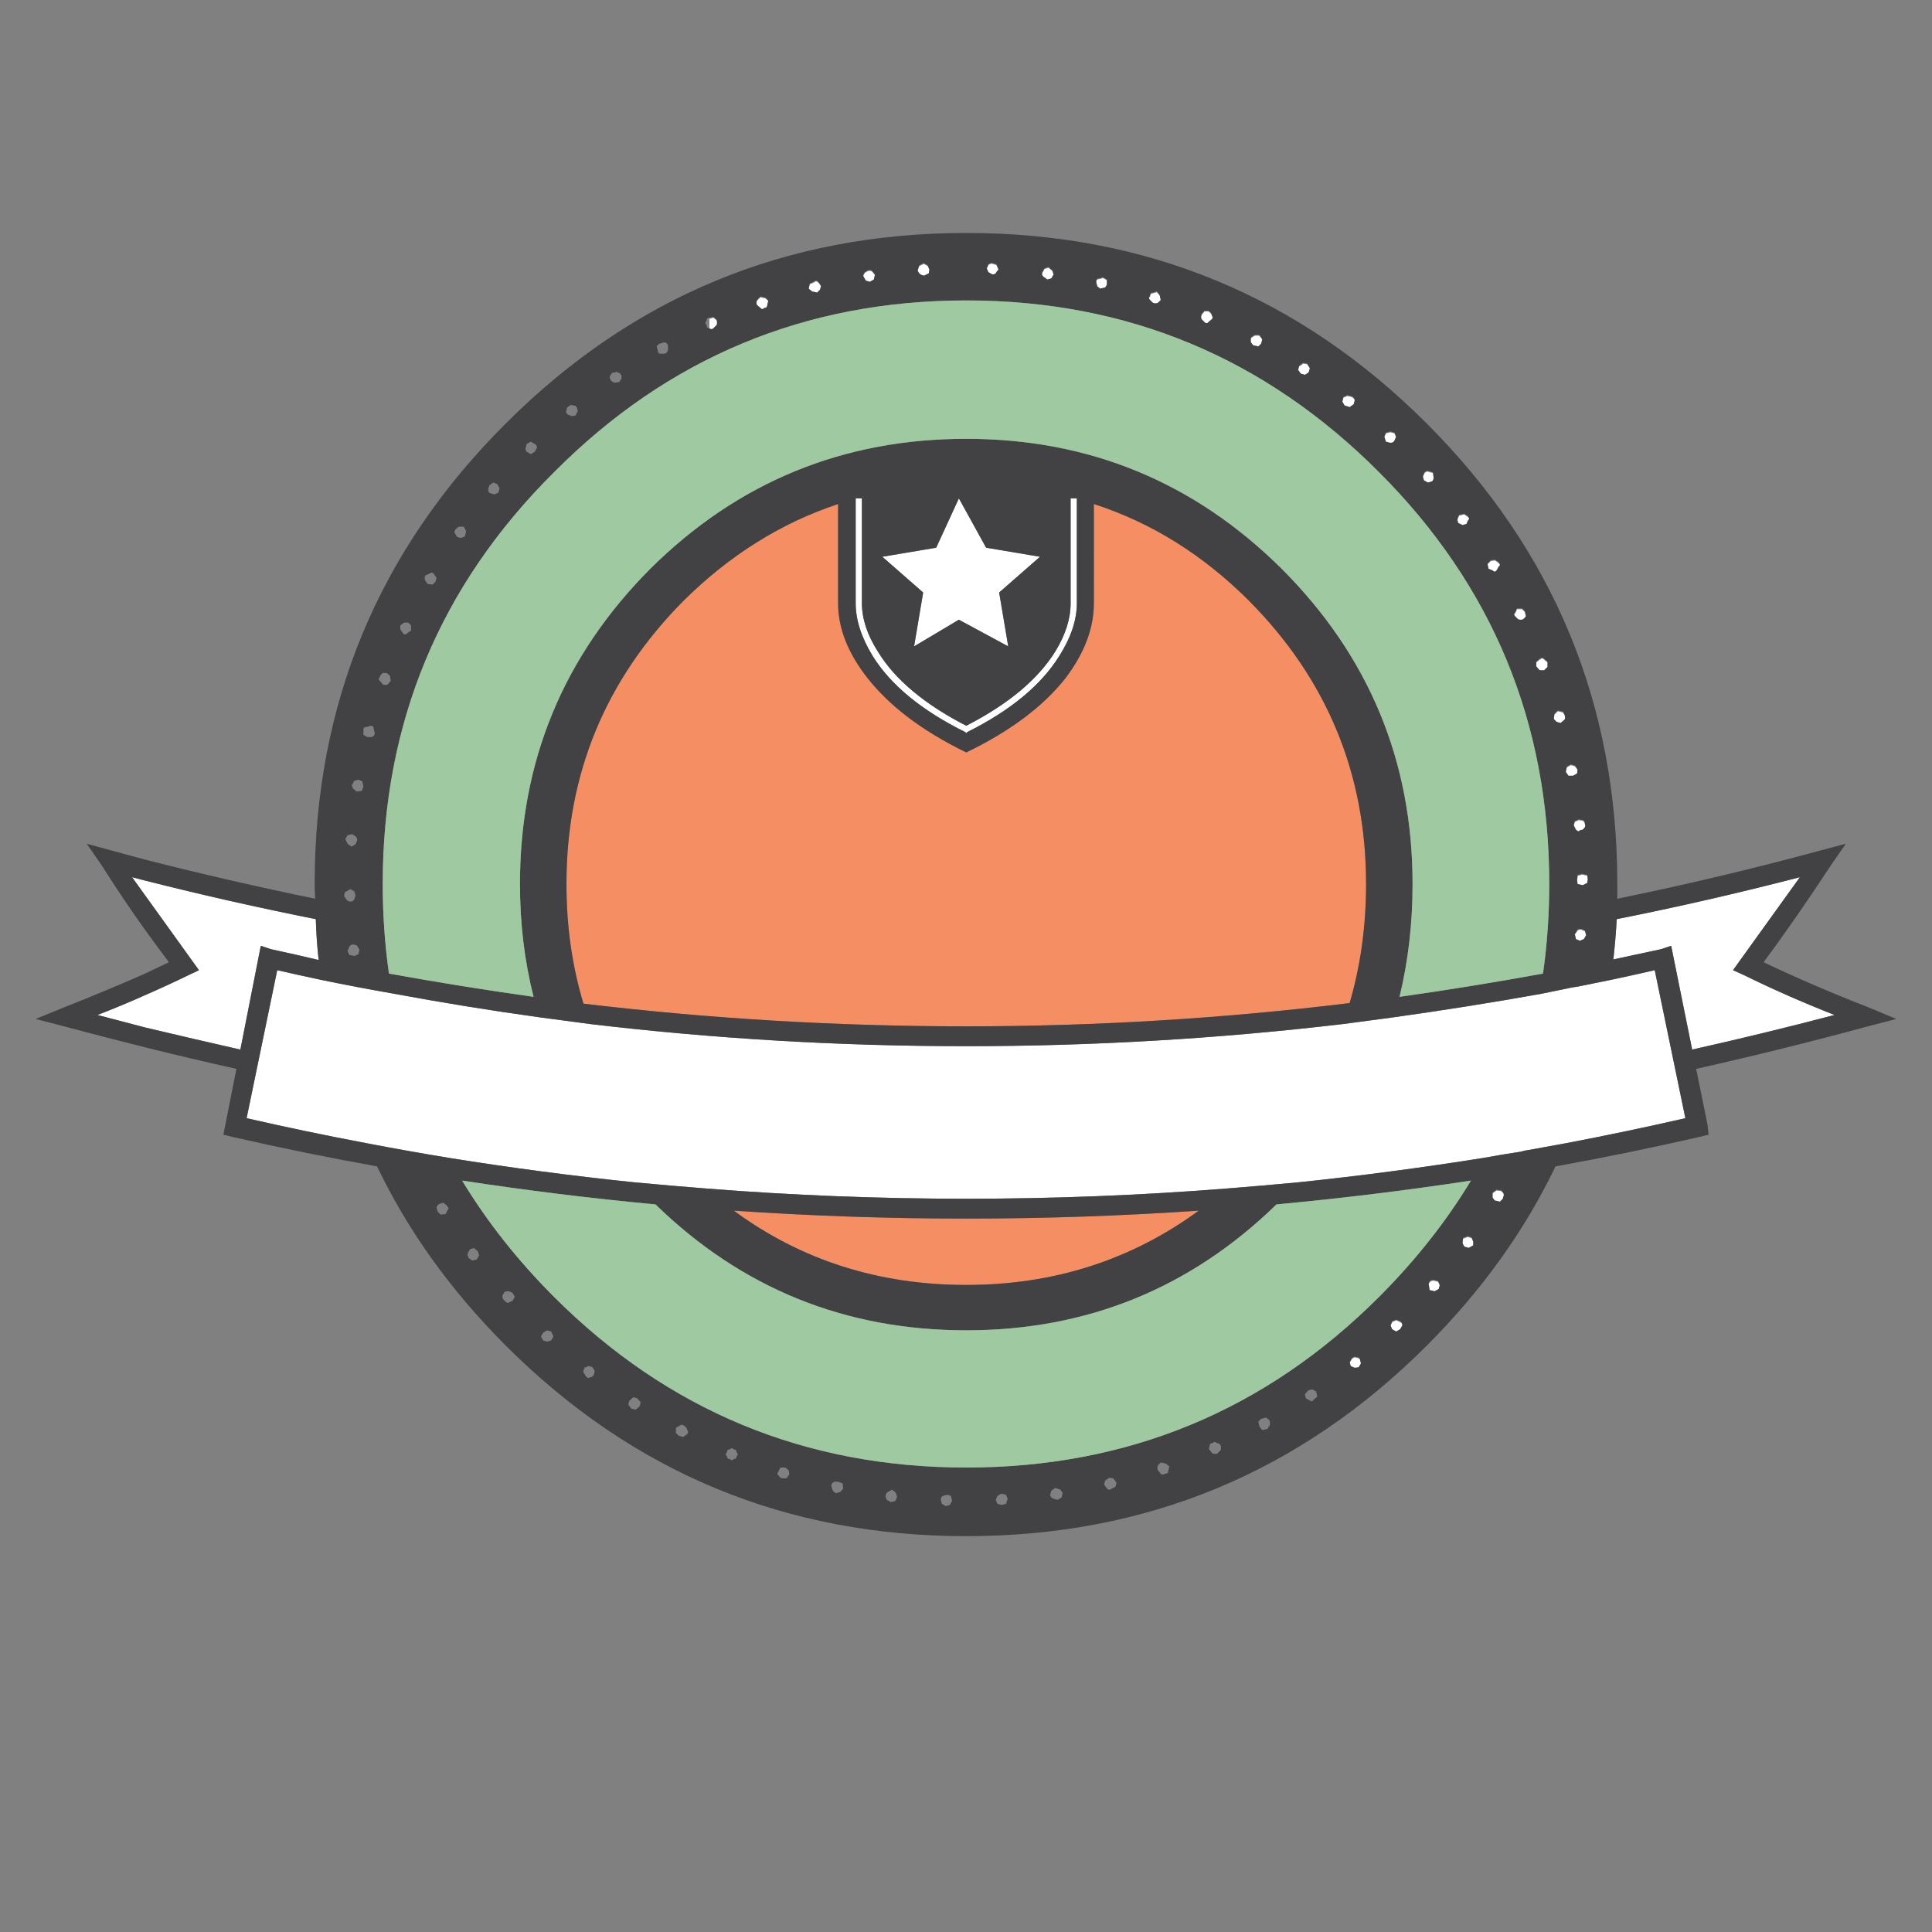 <?xml version="1.0" encoding="utf-8"?>
<!-- Generator: Adobe Illustrator 16.0.0, SVG Export Plug-In . SVG Version: 6.00 Build 0)  -->
<!DOCTYPE svg PUBLIC "-//W3C//DTD SVG 1.1//EN" "http://www.w3.org/Graphics/SVG/1.1/DTD/svg11.dtd">
<svg version="1.1" id="Layer_1" xmlns="http://www.w3.org/2000/svg" xmlns:xlink="http://www.w3.org/1999/xlink" x="0px" y="0px"
	 width="400px" height="400px" viewBox="0 0 400 400" enable-background="new 0 0 400 400" xml:space="preserve">
<rect x="0" y="0" width="400" height="400" fill="#808080" stroke="none"/>
<g>
	<path fill-rule="evenodd" clip-rule="evenodd" fill="#FFFFFF" d="M216.271,55.688l0.821-0.233l0.822,0.704l0.234,0.822l-0.47,0.823
		l-0.82,0.233l-0.823-0.586c-0.313-0.313-0.391-0.626-0.234-0.939L216.271,55.688z M228.833,59.681l-1.057,0.235l-0.586-0.47
		l-0.235-0.939c0-0.47,0.196-0.703,0.587-0.703l0.822-0.236l0.822,0.469v1.057L228.833,59.681z M250.203,64.495
		c0.469,0.313,0.704,0.627,0.704,0.94c0.234,0.234,0.234,0.508,0,0.821l-0.704,0.587c-0.236,0.313-0.509,0.313-0.823,0l-0.587-0.587
		c-0.156-0.313-0.156-0.665,0-1.056l0.587-0.705H250.203z M238.697,62.852l-0.588-0.587c-0.313-0.313-0.313-0.587,0-0.823
		c0-0.469,0.195-0.703,0.588-0.703l0.821-0.235l0.587,0.704l0.235,1.057l-0.588,0.587C239.439,63.008,239.087,63.008,238.697,62.852
		z M259.715,69.544c0.39-0.079,0.742-0.079,1.056,0l0.587,0.821l-0.236,0.94l-0.586,0.587l-1.057-0.235l-0.47-0.587
		c-0.078-0.313-0.078-0.666,0-1.058L259.715,69.544z M269.342,77.528l-0.588-0.822l0.235-0.822l0.821-0.587l0.822,0.118l0.588,0.939
		l-0.236,0.822c-0.078,0.156-0.352,0.352-0.821,0.587L269.342,77.528z M278.382,84.103l-0.47-0.821l0.234-0.939l0.822-0.352
		l0.939,0.235c0.392,0.235,0.587,0.509,0.587,0.822l-0.234,0.821l-0.822,0.588L278.382,84.103z M159.09,62.381l-0.235,0.939
		c0,0.392-0.196,0.587-0.587,0.587c-0.313,0.313-0.587,0.313-0.822,0l-0.704-0.587c-0.157-0.313-0.157-0.666,0-1.056l0.704-0.705
		l1.057,0.235L159.09,62.381z M147.701,65.787l0.704,0.587c0.079,0.469,0.079,0.822,0,1.056l-0.704,0.705
		c-0.235,0.235-0.509,0.235-0.822,0v-2.113L147.701,65.787z M192.083,55.102l0.353,0.823l-0.117,0.821l-0.938,0.471
		c-0.392,0-0.745-0.157-1.058-0.471l-0.352-0.587l0.352-1.057l0.939-0.469L192.083,55.102z M206.76,55.924l-0.47,0.586
		c-0.077,0.313-0.353,0.47-0.821,0.47l-0.822-0.47l-0.352-0.822l0.352-0.821c0.391-0.235,0.665-0.313,0.822-0.235l0.821,0.235
		L206.76,55.924z M180.693,56.394l0.47,0.587l-0.235,1.056l-0.823,0.47l-0.821-0.234l-0.47-0.822
		c-0.156-0.156-0.078-0.469,0.235-0.939l0.587-0.352C180.106,56.002,180.459,56.081,180.693,56.394z M169.774,60.152l-0.587,0.587
		l-1.055-0.235l-0.706-0.587l0.235-1.057l0.823-0.353c0.313-0.313,0.625-0.313,0.939,0c0.078,0.079,0.274,0.353,0.586,0.823
		L169.774,60.152z M308.675,116.157l0.821-0.117c0.392,0.235,0.667,0.43,0.822,0.587c0.313,0.313,0.313,0.587,0,0.822l-0.47,0.822
		c-0.233,0.313-0.508,0.313-0.82,0l-0.822-0.354l-0.236-1.056L308.675,116.157z M315.954,127.781l-0.588,0.587
		c-0.312,0.156-0.664,0.156-1.055,0l-0.587-0.587c-0.314-0.313-0.314-0.587,0-0.822l0.352-0.822h1.057l0.586,0.586L315.954,127.781z
		 M318.067,137.174l0.705-0.586c0.392-0.313,0.704-0.313,0.939,0l0.704,0.586v1.058l-0.704,0.705h-0.939l-0.705-0.822V137.174z
		 M323.586,147.506l0.353,0.588c0.156,0.47,0.156,0.821,0,1.057l-0.822,0.704l-0.82-0.235l-0.588-0.587l0.116-1.056l0.705-0.705
		L323.586,147.506z M326.053,158.661c0.156,0.157,0.352,0.431,0.587,0.822l-0.118,0.822l-0.822,0.469h-0.939l-0.586-0.821
		l0.234-1.058l0.822-0.47L326.053,158.661z M326.287,171.928l-0.47-0.938l0.235-0.822l0.82-0.353l0.823,0.119
		c0.312,0.156,0.47,0.468,0.47,0.938c0.156,0.235,0.077,0.508-0.235,0.823c-0.156,0.233-0.431,0.351-0.823,0.351
		C326.953,172.359,326.679,172.321,326.287,171.928z M327.696,183.436l-1.057-0.235l-0.118-0.823l0.118-1.057l0.939-0.233
		l1.056,0.233l0.118,0.822l-0.118,0.823L327.696,183.436z M326.287,194.59l-0.234-1.057l0.469-0.704
		c0.079-0.235,0.352-0.354,0.822-0.354l0.822,0.354l0.234,0.938l-0.47,0.823l-0.823,0.352L326.287,194.59z M294.938,97.958
		c0.313-0.313,0.627-0.391,0.938-0.234l0.823,0.234l0.116,1.057c0,0.391-0.116,0.666-0.352,0.823l-0.821,0.235l-0.822-0.471
		l-0.236-0.822L294.938,97.958z M288.714,91.383c-0.155,0.313-0.43,0.47-0.82,0.47l-0.94-0.235l-0.354-1.058l0.354-0.823l0.94-0.233
		l0.82,0.233l0.353,0.823L288.714,91.383z M302.1,106.764l1.058-0.234l0.703,0.469c0.392,0.391,0.432,0.666,0.117,0.822
		l-0.352,0.822l-0.822,0.235l-0.938-0.471l-0.118-0.822L302.1,106.764z M304.213,258.461c-0.156,0.08-0.508,0-1.056-0.232
		l-0.354-0.705l0.117-1.057l0.939-0.354l0.823,0.236l0.352,0.822v0.822L304.213,258.461z M297.051,267.504l-1.057-0.234
		l-0.118-0.824c-0.156-0.311-0.117-0.625,0.118-0.939c0.157-0.234,0.431-0.35,0.821-0.35l0.939,0.234l0.353,0.82l-0.233,0.822
		L297.051,267.504z M290.358,274.549l-0.471,0.822l-0.821,0.469l-0.821-0.469l-0.352-0.822l0.352-0.822l0.821-0.352l0.821,0.352
		C290.202,273.883,290.358,274.156,290.358,274.549z M281.316,283.236l-0.821,0.117l-0.821-0.352l-0.235-0.822l0.47-0.822
		c0.392-0.313,0.666-0.391,0.821-0.234c0.391,0,0.667,0.119,0.823,0.354l0.235,0.939L281.316,283.236z M309.496,248.717
		l-0.468-0.586v-1.059l0.82-0.586l0.939,0.117c0.392,0.313,0.587,0.627,0.587,0.939l-0.234,0.822l-0.586,0.588L309.496,248.717z"/>
	<path fill-rule="evenodd" clip-rule="evenodd" fill="#FFFFFF" d="M204.164,113.395l11.154,1.878l-8.453,7.396l1.879,11.155
		l-10.215-5.52l-9.275,5.52l1.878-11.155l-8.454-7.396l11.154-1.878l4.697-10.215L204.164,113.395z M178.452,103.18V124.9
		c0,3.21,1.095,6.537,3.287,9.981c3.522,5.791,9.628,10.918,18.316,15.38c8.689-4.462,14.834-9.589,18.435-15.38
		c2.113-3.445,3.17-6.771,3.17-9.981V103.18h1.291V124.9c0,3.443-1.213,7.084-3.64,10.92c-3.757,6.026-10.097,11.271-19.021,15.734
		l-0.234,0.234l-0.234-0.234c-9.001-4.462-15.381-9.708-19.138-15.734c-2.348-3.836-3.522-7.477-3.522-10.92V103.18H178.452z
		 M358.797,200.868l2.349,1.056c5.715,2.818,11.938,5.559,18.669,8.219c-9.862,2.584-19.686,4.971-29.471,7.164l-4.343-21.489
		l-2.114,0.706c-3.288,0.703-6.575,1.408-9.862,2.112c0.313-2.739,0.547-5.519,0.703-8.335c12.604-2.506,25.244-5.402,37.925-8.689
		L358.797,200.868z M81.234,205.682c10.098,1.877,20.233,3.521,30.409,4.932c3.444,0.469,6.967,0.939,10.568,1.408
		c25.752,3.053,51.7,4.578,77.844,4.578c26.065,0,52.054-1.525,77.963-4.578c3.444-0.469,6.967-0.939,10.566-1.408
		c10.098-1.41,20.195-3.016,30.294-4.814c1.878-0.391,3.796-0.783,5.753-1.174c0.625-0.156,1.291-0.273,1.996-0.354
		c2.27-0.469,4.579-0.938,6.927-1.408c2.975-0.627,5.989-1.293,9.041-1.996l6.341,30.644c-8.219,1.879-16.438,3.6-24.657,5.166
		c-2.583,0.471-5.166,0.939-7.749,1.41c-0.627,0.078-1.174,0.195-1.644,0.352c-2.583,0.391-5.167,0.822-7.749,1.291
		c-12.759,2.035-25.519,3.719-38.276,5.049c-5.011,0.471-9.981,0.9-14.912,1.293c-17.847,1.408-35.811,2.113-53.894,2.113
		c-18.08,0-36.006-0.705-53.775-2.113c-5.009-0.393-10.019-0.822-15.029-1.293c-12.837-1.33-25.595-3.014-38.276-5.049
		c-5.715-0.939-11.428-1.957-17.143-3.053c-8.297-1.566-16.555-3.287-24.773-5.166l6.339-30.644
		c3.054,0.703,6.067,1.369,9.041,1.996C71.371,203.881,76.302,204.82,81.234,205.682z M30.041,182.315
		c11.741,2.974,23.521,5.637,35.342,7.985c0.079,2.816,0.274,5.635,0.588,8.453c-3.29-0.782-6.577-1.526-9.863-2.229l-2.114-0.706
		l-4.228,21.489c-6.575-1.488-13.149-3.016-19.725-4.58c-3.288-0.863-6.575-1.723-9.862-2.584c3.443-1.33,6.731-2.701,9.862-4.109
		c3.054-1.33,6.028-2.699,8.924-4.109l2.229-1.056l-13.854-19.256C28.28,181.846,29.18,182.081,30.041,182.315z"/>
	<path fill-rule="evenodd" clip-rule="evenodd" fill="#F68E63" d="M141.467,124.431c9.548-9.471,20.233-16.164,32.053-20.077V124.9
		c0,5.167,2.035,10.333,6.106,15.5c4.617,5.871,11.428,10.997,20.428,15.381c9.079-4.384,15.93-9.51,20.548-15.381
		c3.914-5.167,5.87-10.333,5.87-15.5v-20.546c11.899,3.835,22.623,10.528,32.173,20.077c16.124,16.282,24.187,35.812,24.187,58.589
		c0,8.688-1.136,16.908-3.404,24.658c-26.223,3.209-52.681,4.813-79.373,4.813c-26.691,0-53.108-1.566-79.254-4.695
		c-2.348-7.75-3.522-16.007-3.522-24.775C117.278,160.243,125.342,140.713,141.467,124.431z M151.916,250.65
		c15.969,1.096,32.015,1.645,48.139,1.645c16.125,0,32.172-0.549,48.14-1.645c-14.011,10.254-30.057,15.383-48.14,15.383
		C181.896,266.033,165.849,260.904,151.916,250.65z"/>
	<path fill-rule="evenodd" clip-rule="evenodd" fill="#424143" d="M179.626,140.4c-4.071-5.167-6.106-10.333-6.106-15.5v-20.546
		c-11.82,3.913-22.505,10.606-32.053,20.077c-16.125,16.282-24.188,35.812-24.188,58.589c0,8.768,1.174,17.025,3.522,24.775
		c26.146,3.129,52.563,4.695,79.254,4.695c26.692,0,53.15-1.604,79.373-4.813c2.269-7.75,3.404-15.969,3.404-24.658
		c0-22.777-8.063-42.307-24.187-58.589c-9.55-9.549-20.273-16.242-32.173-20.077V124.9c0,5.167-1.956,10.333-5.87,15.5
		c-4.618,5.871-11.469,10.997-20.548,15.381C191.054,151.397,184.244,146.271,179.626,140.4z M178.452,103.18h-1.292V124.9
		c0,3.443,1.174,7.084,3.522,10.92c3.757,6.026,10.137,11.271,19.138,15.734l0.234,0.234l0.234-0.234
		c8.925-4.462,15.265-9.708,19.021-15.734c2.427-3.836,3.64-7.477,3.64-10.92V103.18h-1.291V124.9c0,3.21-1.057,6.537-3.17,9.981
		c-3.601,5.791-9.745,10.918-18.435,15.38c-8.688-4.462-14.793-9.589-18.316-15.38c-2.192-3.445-3.287-6.771-3.287-9.981V103.18z
		 M198.529,103.18l-4.697,10.215l-11.154,1.878l8.454,7.396l-1.878,11.155l9.275-5.52l10.215,5.52l-1.879-11.155l8.453-7.396
		l-11.154-1.878L198.529,103.18z M169.998,59.15c-0.313-0.47-0.509-0.744-0.587-0.823c-0.313-0.313-0.626-0.313-0.939,0
		l-0.822,0.353l-0.235,1.057l0.706,0.587l1.056,0.235l0.587-0.587L169.998,59.15z M181.151,56.802l-0.469-0.587
		c-0.234-0.314-0.588-0.393-1.056-0.236l-0.588,0.353c-0.313,0.47-0.391,0.783-0.235,0.939l0.471,0.822l0.82,0.234l0.823-0.47
		L181.151,56.802z M204.635,54.688l-0.353,0.821l0.353,0.822l0.822,0.47c0.469,0,0.743-0.157,0.822-0.47l0.468-0.587l-0.468-1.056
		l-0.822-0.235C205.299,54.375,205.025,54.453,204.635,54.688z M192.423,55.745l-0.353-0.823l-0.822-0.469l-0.939,0.469
		l-0.353,1.057l0.353,0.587c0.313,0.313,0.667,0.47,1.057,0.47l0.939-0.47L192.423,55.745z M148.393,66.194l-0.705-0.587
		l-1.056,0.235c-0.234,0-0.353,0.195-0.353,0.587c-0.312,0.313-0.312,0.587,0,0.821c0,0.47,0.196,0.706,0.587,0.706
		c0.314,0.235,0.587,0.235,0.822,0l0.705-0.706C148.473,67.017,148.473,66.663,148.393,66.194z M159.079,62.202l-0.587-0.586
		l-1.057-0.235l-0.704,0.706c-0.158,0.391-0.158,0.743,0,1.056l0.704,0.587c0.235,0.313,0.509,0.313,0.822,0
		c0.391,0,0.587-0.195,0.587-0.587L159.079,62.202z M119.626,85.098l-0.233-0.823c-0.157-0.233-0.432-0.351-0.823-0.351
		c-0.313-0.157-0.587-0.078-0.822,0.234c-0.313,0.078-0.471,0.353-0.471,0.823c-0.155,0.234-0.078,0.508,0.236,0.822l0.822,0.352
		l0.822-0.119L119.626,85.098z M127.729,76.997l-1.057,0.234l-0.352,0.586c-0.156,0.236-0.078,0.587,0.235,1.058l0.587,0.352
		l1.057-0.117l0.469-0.706c0.08-0.391,0-0.743-0.234-1.057L127.729,76.997z M137.474,70.891l-0.821,0.235
		c-0.156,0-0.392,0.195-0.705,0.587l0.235,0.821c0,0.47,0.197,0.705,0.588,0.705h0.822c0.469-0.157,0.704-0.47,0.704-0.939v-0.823
		C138.14,71.086,137.865,70.891,137.474,70.891z M280.249,83.688l0.234-0.821c0-0.313-0.195-0.588-0.588-0.823l-0.938-0.235
		l-0.822,0.352l-0.233,0.938l0.468,0.823l1.059,0.351L280.249,83.688z M268.741,76.527l0.587,0.821l0.823,0.236
		c0.469-0.236,0.744-0.432,0.821-0.587l0.235-0.822l-0.588-0.938l-0.821-0.118l-0.822,0.587L268.741,76.527z M259.701,69.365
		l-0.705,0.469c-0.078,0.393-0.078,0.744,0,1.057l0.471,0.586l1.056,0.236l0.587-0.587l0.234-0.94l-0.586-0.821
		C260.444,69.286,260.093,69.286,259.701,69.365z M240.328,62.085l-0.233-1.058l-0.589-0.704l-0.822,0.235
		c-0.391,0-0.587,0.234-0.587,0.705c-0.313,0.235-0.313,0.509,0,0.822l0.587,0.586c0.392,0.156,0.743,0.156,1.058,0L240.328,62.085z
		 M250.19,64.315h-0.821l-0.588,0.706c-0.156,0.391-0.156,0.743,0,1.056l0.588,0.587c0.313,0.313,0.586,0.313,0.821,0l0.705-0.587
		c0.233-0.313,0.233-0.587,0-0.821C250.896,64.942,250.661,64.628,250.19,64.315z M229.174,57.857l-0.82-0.469l-0.823,0.235
		c-0.392,0-0.588,0.234-0.588,0.704l0.235,0.939l0.587,0.47l1.056-0.235l0.354-0.587V57.857z M216.259,55.509l-0.47,0.822
		c-0.156,0.313-0.078,0.626,0.234,0.939l0.823,0.587l0.819-0.234l0.472-0.822l-0.235-0.823l-0.823-0.704L216.259,55.509z
		 M200.055,90.852c25.44,0,47.2,8.962,65.282,26.886c18.082,18.083,27.122,39.843,27.122,65.282c0,8.141-0.899,15.93-2.7,23.365
		c9.94-1.408,19.843-3.014,29.706-4.814c0.86-6.025,1.291-12.21,1.291-18.55c0-33.346-11.741-61.76-35.224-85.242
		c-23.64-23.716-52.132-35.576-85.478-35.576c-33.345,0-61.798,11.86-85.357,35.576c-23.641,23.482-35.46,51.896-35.46,85.242
		c0,6.34,0.431,12.525,1.292,18.55c9.941,1.801,19.921,3.406,29.94,4.814c-1.878-7.435-2.817-15.224-2.817-23.365
		c0-25.439,9.001-47.2,27.005-65.282C152.737,99.814,174.538,90.852,200.055,90.852z M79.237,141.691
		c0.391,0.155,0.743,0.155,1.056,0l0.588-0.705l-0.118-1.057l-0.704-0.587h-0.822c-0.391,0.313-0.586,0.587-0.586,0.822
		c-0.313,0.314-0.313,0.588,0,0.823L79.237,141.691z M83.699,128.893l-0.822,0.586v0.823l0.587,0.822
		c0.235,0.313,0.51,0.313,0.822,0l0.822-0.587v-1.058l-0.586-0.586H83.699z M90.157,120.439l0.235-0.822
		c-0.313-0.392-0.509-0.665-0.588-0.822c-0.313-0.313-0.625-0.313-0.938,0l-0.822,0.351c-0.157,0.471-0.157,0.823,0,1.058
		l0.469,0.705l1.057,0.118L90.157,120.439z M94.97,109.05l-0.587,0.469c-0.313,0.392-0.391,0.667-0.234,0.823l0.469,0.822
		l0.822,0.234l0.823-0.352l0.235-1.058l-0.469-0.938H94.97z M102.955,100.245l-0.822-0.352l-0.823,0.587l-0.235,0.821
		c0,0.47,0.157,0.744,0.47,0.822l0.822,0.236l0.821-0.352l0.235-0.94L102.955,100.245z M111.174,92.729
		c0-0.391-0.157-0.665-0.47-0.822l-0.822-0.47l-0.823,0.47l-0.234,0.822c-0.079,0.235,0,0.509,0.234,0.822l0.823,0.471l0.822-0.471
		L111.174,92.729z M21.118,179.263l-3.17-4.58l5.167,1.41c2.269,0.625,4.578,1.252,6.926,1.88c11.664,2.974,23.405,5.674,35.224,8.1
		c-0.078-1.017-0.117-2.036-0.117-3.053c0-37.259,13.19-69.039,39.568-95.339c26.3-26.301,58.081-39.45,95.338-39.45
		c37.259,0,69.04,13.149,95.34,39.45c26.301,26.301,39.452,58.081,39.452,95.339c0,1.017,0,2.036,0,3.053
		c14.167-2.896,28.179-6.223,42.032-9.98l5.283-1.41l-3.17,4.58c-4.774,7.28-9.393,13.934-13.854,19.959
		c6.732,3.209,14.011,6.342,21.839,9.393l5.636,2.35l-5.87,1.525c-11.819,3.209-23.678,6.146-35.577,8.807l2.349,11.506l0.236,2.115
		l-1.879,0.469c-9.941,2.27-19.882,4.305-29.824,6.105c-6.418,13.385-15.303,25.754-26.652,37.104
		c-26.3,26.299-58.081,39.449-95.34,39.449c-37.258,0-69.038-13.15-95.338-39.449c-11.35-11.35-20.234-23.719-26.653-37.104
		c-10.019-1.801-19.999-3.836-29.94-6.105l-1.879-0.469l2.701-13.621c-6.339-1.41-12.642-2.896-18.904-4.461
		c-5.636-1.41-11.232-2.857-16.79-4.346l-5.871-1.525l5.753-2.35c5.949-2.348,11.584-4.697,16.907-7.045
		c1.644-0.782,3.288-1.564,4.931-2.348c-1.643-2.191-3.287-4.421-4.931-6.692C27.067,188.382,24.093,183.959,21.118,179.263z
		 M41.195,200.868l-2.229,1.056c-2.896,1.41-5.871,2.779-8.924,4.109c-3.131,1.408-6.419,2.779-9.862,4.109
		c3.288,0.861,6.575,1.721,9.862,2.584c6.576,1.564,13.15,3.092,19.725,4.58l4.228-21.489l2.114,0.706
		c3.287,0.703,6.574,1.447,9.863,2.229c-0.314-2.817-0.509-5.636-0.588-8.453c-11.82-2.348-23.601-5.011-35.342-7.985
		c-0.861-0.235-1.761-0.469-2.7-0.704L41.195,200.868z M99.198,259.926l-0.235-0.82c-0.156-0.158-0.431-0.393-0.822-0.707
		l-0.822,0.234l-0.469,0.822c-0.079,0.314,0,0.666,0.235,1.059l0.704,0.469l0.939-0.234L99.198,259.926z M90.627,250.885
		l0.587,0.586l1.056-0.115l0.471-0.939c0.235-0.08,0.156-0.354-0.234-0.822l-0.705-0.588l-0.822,0.234
		c-0.391,0.236-0.587,0.51-0.587,0.822L90.627,250.885z M73.954,195.818c-0.391-0.234-0.744-0.313-1.057-0.234
		c-0.234,0-0.43,0.156-0.587,0.47l-0.353,0.821l0.353,0.822l1.057,0.235l0.823-0.353l0.233-0.939L73.954,195.818z M71.723,184.546
		c-0.313,0.079-0.47,0.432-0.47,1.058l0.47,0.587c0.157,0.313,0.431,0.469,0.822,0.469s0.665-0.156,0.822-0.469l0.235-0.823
		l-0.235-0.822l-0.822-0.47L71.723,184.546z M72.897,172.688l-0.939,0.235l-0.469,0.821l0.469,0.939
		c0.078,0.08,0.353,0.275,0.822,0.588l0.822-0.469l0.352-0.822c0-0.391-0.117-0.665-0.352-0.822L72.897,172.688z M75.245,162.825
		l-0.234-1.057l-0.821-0.352l-0.823,0.235l-0.47,0.822c-0.078,0.235,0,0.508,0.235,0.821l0.705,0.588l1.057-0.118L75.245,162.825z
		 M75.245,151.084v1.057l0.822,0.469h0.822c0.47-0.155,0.705-0.43,0.705-0.822l-0.235-0.939c0-0.391-0.195-0.587-0.588-0.587
		l-0.821,0.235C75.48,150.497,75.245,150.692,75.245,151.084z M81.234,205.682c-4.932-0.861-9.863-1.801-14.795-2.818
		c-2.974-0.627-5.987-1.293-9.041-1.996l-6.339,30.644c8.219,1.879,16.477,3.6,24.773,5.166c5.715,1.096,11.428,2.113,17.143,3.053
		c12.681,2.035,25.438,3.719,38.276,5.049c5.01,0.471,10.02,0.9,15.029,1.293c17.769,1.408,35.695,2.113,53.775,2.113
		c18.083,0,36.047-0.705,53.894-2.113c4.931-0.393,9.901-0.822,14.912-1.293c12.758-1.33,25.518-3.014,38.276-5.049
		c2.582-0.469,5.166-0.9,7.749-1.291c0.47-0.156,1.017-0.273,1.644-0.352c2.583-0.471,5.166-0.939,7.749-1.41
		c8.22-1.566,16.438-3.287,24.657-5.166l-6.341-30.644c-3.052,0.703-6.066,1.369-9.041,1.996c-2.348,0.471-4.657,0.939-6.927,1.408
		c-0.705,0.08-1.371,0.197-1.996,0.354c-1.957,0.391-3.875,0.783-5.753,1.174c-10.099,1.799-20.196,3.404-30.294,4.814
		c-3.6,0.469-7.122,0.939-10.566,1.408c-25.909,3.053-51.897,4.578-77.963,4.578c-26.144,0-52.092-1.525-77.844-4.578
		c-3.601-0.469-7.124-0.939-10.568-1.408C101.467,209.203,91.332,207.559,81.234,205.682z M326.51,192.649l-0.47,0.704l0.233,1.058
		l0.823,0.351l0.821-0.351l0.471-0.823l-0.235-0.938l-0.822-0.354C326.861,192.295,326.588,192.413,326.51,192.649z M326.627,183.02
		l1.056,0.236l0.939-0.47l0.118-0.822l-0.118-0.822l-1.057-0.235l-0.938,0.235l-0.117,1.056L326.627,183.02z M328.153,170.692
		c0-0.47-0.156-0.783-0.471-0.938l-0.821-0.119l-0.821,0.352l-0.235,0.823l0.469,0.939c0.393,0.392,0.666,0.43,0.823,0.118
		c0.392,0,0.665-0.118,0.821-0.353C328.231,171.199,328.309,170.928,328.153,170.692z M326.04,158.48l-0.822-0.235l-0.822,0.47
		l-0.234,1.058l0.587,0.821h0.939l0.822-0.469l0.117-0.822C326.392,158.912,326.195,158.638,326.04,158.48z M321.813,147.797
		l-0.118,1.056l0.587,0.587l0.822,0.234l0.82-0.703c0.158-0.235,0.158-0.587,0-1.058l-0.351-0.587l-1.056-0.234L321.813,147.797z
		 M318.055,136.994v0.939l0.706,0.822h0.938l0.704-0.704v-1.058l-0.704-0.587c-0.234-0.313-0.548-0.313-0.938,0L318.055,136.994z
		 M315.355,128.188l0.586-0.587l-0.234-1.057l-0.588-0.588h-1.056l-0.353,0.823c-0.313,0.234-0.313,0.508,0,0.822l0.587,0.587
		C314.689,128.344,315.041,128.344,315.355,128.188z M309.015,118.091c0.314,0.313,0.587,0.313,0.821,0l0.47-0.822
		c0.313-0.234,0.313-0.509,0-0.822c-0.155-0.157-0.431-0.352-0.82-0.587l-0.823,0.117l-0.703,0.705l0.234,1.056L309.015,118.091z
		 M151.916,250.65c13.934,10.254,29.98,15.383,48.139,15.383c18.083,0,34.129-5.129,48.14-15.383
		c-15.968,1.096-32.015,1.645-48.14,1.645C183.931,252.295,167.884,251.746,151.916,250.65z M207.335,311.588l0.938-0.234
		l0.354-1.059l-0.354-0.82l-0.938-0.234l-0.823,0.469l-0.351,0.822l0.351,0.822L207.335,311.588z M195.241,309.709
		c-0.313,0.156-0.47,0.432-0.47,0.822l0.234,0.822l0.823,0.469l0.821-0.234l0.469-0.822l-0.233-1.057l-0.821-0.234L195.241,309.709z
		 M183.383,309.709c-0.079,0.156,0,0.432,0.234,0.822l0.822,0.469l0.939-0.234l0.353-0.822l-0.234-0.822
		c-0.08-0.154-0.353-0.391-0.823-0.705l-0.822,0.471C183.539,309.045,183.383,309.316,183.383,309.709z M172.346,308.416
		c0.234,0.471,0.509,0.705,0.822,0.705l0.822-0.234l0.586-0.705l-0.117-1.055l-0.939-0.354h-0.822
		c-0.391,0.234-0.587,0.51-0.587,0.822L172.346,308.416z M141.583,295.15c-0.235-0.234-0.508-0.234-0.822,0l-0.821,0.469v1.057
		l0.587,0.588l0.939,0.234l0.822-0.588c0.234-0.313,0.234-0.586,0-0.82C142.289,295.777,142.054,295.463,141.583,295.15z
		 M152.502,301.49c0.314-0.234,0.314-0.508,0-0.822c0-0.391-0.195-0.586-0.587-0.586c-0.234-0.314-0.508-0.314-0.821,0
		c-0.392,0-0.586,0.195-0.586,0.586c-0.314,0.314-0.314,0.588,0,0.822c0,0.391,0.194,0.586,0.586,0.586
		c0.313,0.314,0.587,0.314,0.821,0C152.308,302.076,152.502,301.881,152.502,301.49z M162.601,303.838h-1.058l-0.352,0.822
		c-0.313,0.313-0.313,0.586,0,0.822c0.235,0.391,0.508,0.586,0.822,0.586h0.822l0.587-0.822l-0.118-0.82L162.601,303.838z
		 M132.66,290.336l-0.704-0.82l-0.822-0.236l-0.822,0.703l-0.235,0.822c0.313,0.393,0.509,0.666,0.587,0.824l0.939,0.234
		c0.392-0.314,0.667-0.549,0.822-0.705L132.66,290.336z M121.858,282.82l-0.821,0.354c-0.236,0.471-0.314,0.783-0.236,0.939
		l0.471,0.82c0.391,0.393,0.665,0.473,0.822,0.236c0.391,0,0.666-0.158,0.822-0.471l0.233-0.822l-0.469-0.82L121.858,282.82z
		 M95.675,244.426c5.166,8.533,11.507,16.557,19.022,24.072c23.56,23.559,52.013,35.34,85.357,35.34
		c33.424,0,61.917-11.781,85.478-35.34c7.515-7.516,13.854-15.539,19.021-24.072c-13.384,2.037-26.809,3.68-40.271,4.934
		c-17.849,17.377-39.255,26.066-64.227,26.066c-25.047,0-46.496-8.689-64.342-26.066
		C122.328,248.105,108.982,246.463,95.675,244.426z M114.109,275.658l-0.822-0.232l-0.822,0.469l-0.47,0.822l0.47,0.82l0.822,0.236
		l0.822-0.236l0.47-0.82L114.109,275.658z M104.481,269.318l0.587,0.469l1.056-0.469l0.471-0.82l-0.471-0.824l-0.821-0.352
		l-0.822,0.117l-0.471,0.822C104.011,268.732,104.168,269.084,104.481,269.318z M334.024,198.636
		c3.287-0.704,6.574-1.409,9.862-2.112l2.114-0.706l4.343,21.489c9.785-2.193,19.608-4.58,29.471-7.164
		c-6.731-2.66-12.954-5.4-18.669-8.219l-2.349-1.056l13.855-19.256c-12.681,3.288-25.321,6.184-37.925,8.689
		C334.571,193.117,334.337,195.897,334.024,198.636z M310.776,246.424l-0.94-0.119l-0.821,0.588v1.057l0.471,0.588l1.056,0.234
		l0.587-0.586l0.235-0.822C311.363,247.049,311.167,246.736,310.776,246.424z M262.87,295.15c0.08-0.234,0.08-0.588,0-1.057
		l-0.703-0.588l-1.058,0.236l-0.587,0.584l0.235,1.059l0.586,0.705l1.059-0.236L262.87,295.15z M271.677,287.635l-0.821,0.236
		c-0.157,0.156-0.392,0.43-0.704,0.82l0.234,0.824l0.822,0.467c0.313,0.236,0.587,0.158,0.822-0.234l0.704-0.586l-0.235-1.057
		L271.677,287.635z M281.539,281.295c-0.155-0.234-0.43-0.352-0.821-0.352c-0.155-0.156-0.43-0.078-0.822,0.234L279.428,282
		l0.234,0.82l0.821,0.354l0.822-0.117l0.47-0.822L281.539,281.295z M290.346,274.367c0-0.391-0.155-0.666-0.47-0.822l-0.82-0.352
		l-0.823,0.352l-0.352,0.822l0.352,0.822l0.823,0.469l0.82-0.469L290.346,274.367z M295.865,266.266l0.116,0.822l1.057,0.234
		l0.822-0.469l0.234-0.82l-0.352-0.824l-0.938-0.234c-0.393,0-0.666,0.117-0.823,0.352
		C295.746,265.639,295.708,265.953,295.865,266.266z M242.09,303.604l-0.705-0.588l-1.057-0.232l-0.587,0.586
		c-0.157,0.469-0.157,0.822,0,1.057l0.587,0.705c0.313,0.234,0.587,0.234,0.821,0c0.471,0,0.705-0.158,0.705-0.471L242.09,303.604z
		 M250.426,300.197l0.587,0.705c0.47,0.158,0.822,0.158,1.057,0l0.705-0.705v-0.82c-0.157-0.393-0.432-0.588-0.823-0.588
		c-0.312-0.313-0.626-0.313-0.938,0c-0.391,0-0.587,0.195-0.587,0.588C250.27,299.846,250.27,300.121,250.426,300.197z
		 M230.936,307.83l0.233-0.822c-0.313-0.469-0.547-0.783-0.703-0.939l-0.822-0.117l-0.823,0.588l-0.233,0.822l0.587,0.82
		c0.313,0.314,0.666,0.314,1.057,0L230.936,307.83z M217.666,308.652l-0.233,0.822c0,0.391,0.233,0.666,0.705,0.82l0.821,0.236
		l0.822-0.471l0.234-0.939l-0.47-0.705l-1.057-0.35C218.333,308.143,218.06,308.338,217.666,308.652z M304.2,258.281l0.822-0.469
		v-0.822l-0.352-0.822l-0.822-0.234l-0.939,0.352l-0.118,1.057l0.354,0.705C303.692,258.281,304.044,258.361,304.2,258.281z
		 M303.613,108.463l0.353-0.823c0.313-0.157,0.272-0.429-0.117-0.821l-0.704-0.47l-1.058,0.234l-0.352,0.821l0.116,0.823l0.939,0.47
		L303.613,108.463z M288.702,91.203l0.354-0.822l-0.354-0.822l-0.821-0.233l-0.939,0.233l-0.353,0.822l0.353,1.057l0.939,0.236
		C288.272,91.674,288.545,91.516,288.702,91.203z M294.926,97.778l-0.353,0.822l0.233,0.822l0.823,0.471l0.822-0.235
		c0.234-0.157,0.353-0.431,0.353-0.822l-0.118-1.058l-0.821-0.233C295.551,97.387,295.238,97.466,294.926,97.778z"/>
	<path fill-rule="evenodd" clip-rule="evenodd" fill="#9EC9A1" d="M200.055,90.852c-25.517,0-47.317,8.962-65.398,26.886
		c-18.004,18.083-27.005,39.843-27.005,65.282c0,8.141,0.939,15.93,2.817,23.365c-10.019-1.408-19.999-3.014-29.94-4.814
		c-0.86-6.025-1.292-12.21-1.292-18.55c0-33.346,11.819-61.76,35.46-85.242c23.56-23.716,52.013-35.576,85.357-35.576
		c33.346,0,61.838,11.86,85.478,35.576c23.482,23.482,35.224,51.896,35.224,85.242c0,6.34-0.431,12.525-1.291,18.55
		c-9.863,1.801-19.766,3.406-29.706,4.814c1.801-7.435,2.7-15.224,2.7-23.365c0-25.439-9.04-47.2-27.122-65.282
		C247.255,99.814,225.495,90.852,200.055,90.852z M95.675,244.426c13.307,2.037,26.653,3.68,40.038,4.934
		c17.846,17.377,39.294,26.066,64.342,26.066c24.972,0,46.378-8.689,64.227-26.066c13.463-1.254,26.888-2.896,40.271-4.934
		c-5.166,8.533-11.506,16.557-19.021,24.072c-23.561,23.559-52.054,35.34-85.478,35.34c-33.345,0-61.798-11.781-85.357-35.34
		C107.182,260.982,100.841,252.959,95.675,244.426z"/>
</g>
</svg>
